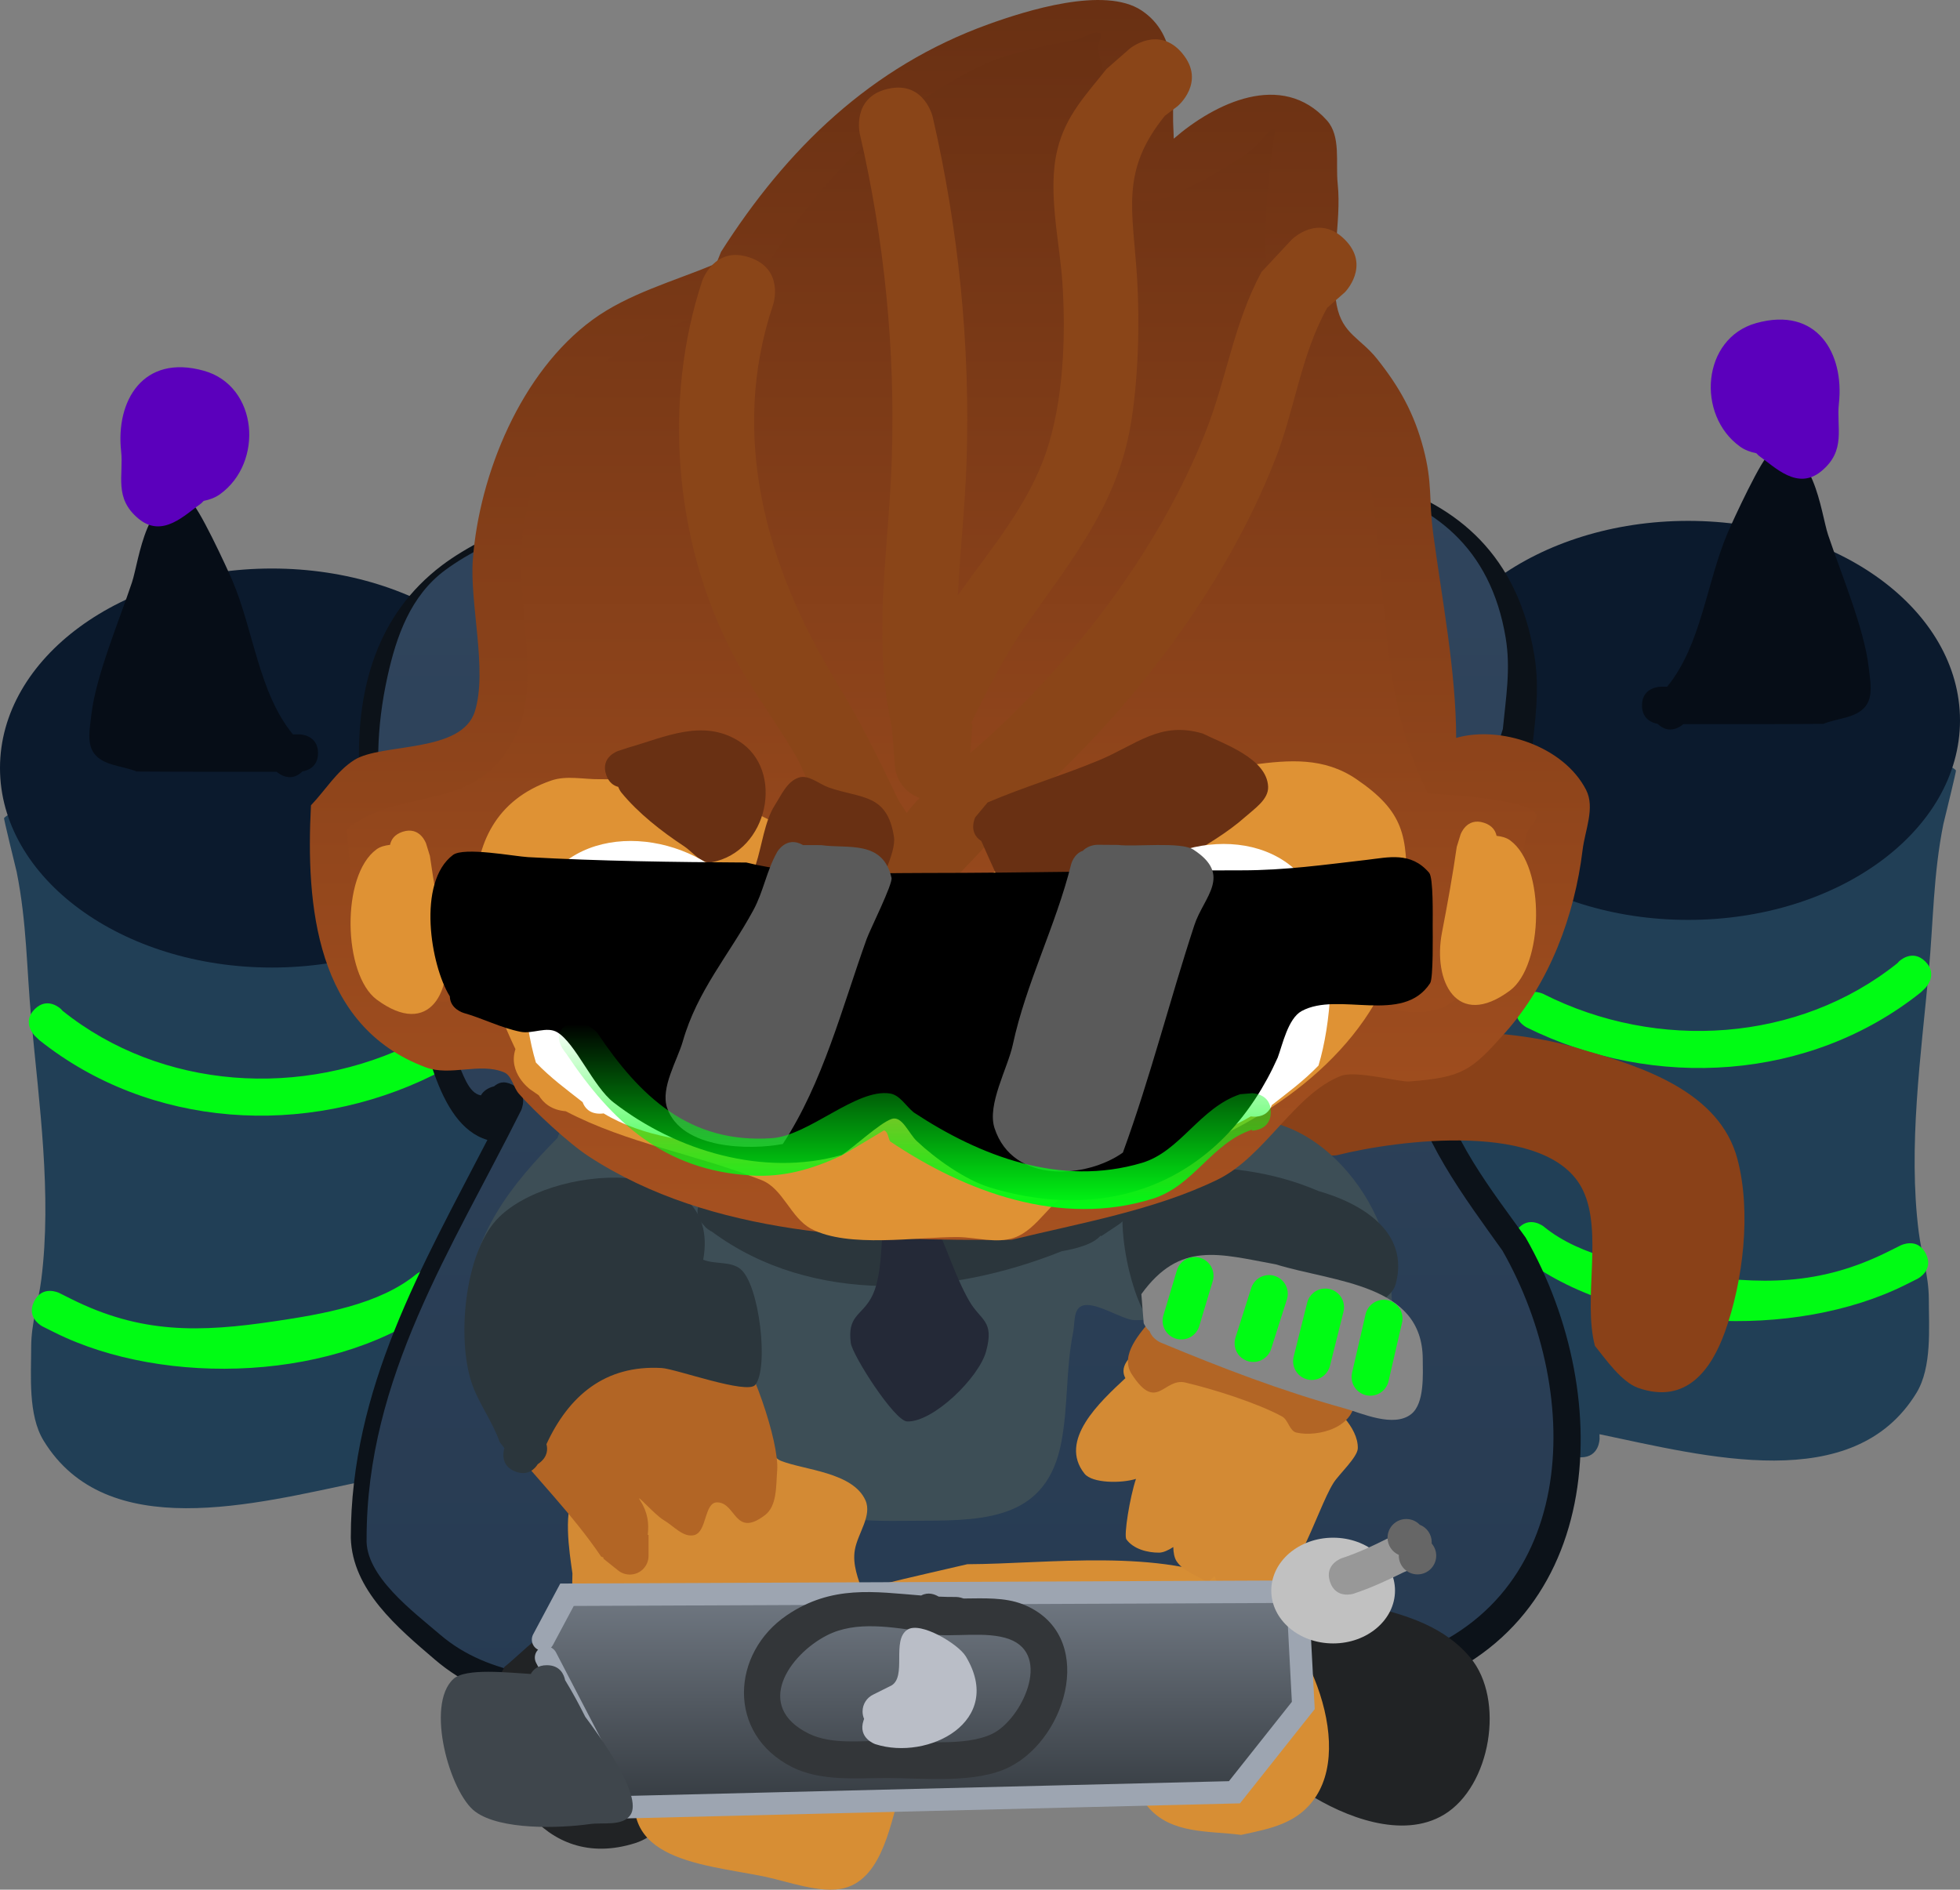 <svg version="1.1" xmlns="http://www.w3.org/2000/svg" xmlns:xlink="http://www.w3.org/1999/xlink" width="130.97" height="126.287" viewBox="0,0,130.97,126.287"><rect x="0" y="0" width="130.97" height="126.287" fill="#808080" stroke="none"/><defs><linearGradient x1="235.512" y1="148.217" x2="235.512" y2="231.123" gradientUnits="userSpaceOnUse" id="color-1"><stop offset="0" stop-color="#30455d"/><stop offset="1" stop-color="#273b52"/></linearGradient><linearGradient x1="234.833" y1="116.857" x2="234.833" y2="199.72" gradientUnits="userSpaceOnUse" id="color-2"><stop offset="0" stop-color="#693013"/><stop offset="1" stop-color="#a65120"/></linearGradient><linearGradient x1="234.273" y1="119.038" x2="234.273" y2="195.469" gradientUnits="userSpaceOnUse" id="color-3"><stop offset="0" stop-color="#693013"/><stop offset="1" stop-color="#a65120"/></linearGradient><linearGradient x1="233.051" y1="223.233" x2="233.051" y2="237.633" gradientUnits="userSpaceOnUse" id="color-4"><stop offset="0" stop-color="#717983"/><stop offset="1" stop-color="#353b41"/></linearGradient><linearGradient x1="221.551" y1="184.233" x2="221.551" y2="191.433" gradientUnits="userSpaceOnUse" id="color-5"><stop offset="0" stop-color="#282c28"/><stop offset="1" stop-color="#6c7066"/></linearGradient><linearGradient x1="245.151" y1="184.033" x2="245.151" y2="191.233" gradientUnits="userSpaceOnUse" id="color-6"><stop offset="0" stop-color="#282c28"/><stop offset="1" stop-color="#6c7066"/></linearGradient><linearGradient x1="232.625" y1="185.288" x2="232.625" y2="197.655" gradientUnits="userSpaceOnUse" id="color-7"><stop offset="0" stop-color="#00fc14" stop-opacity="0"/><stop offset="1" stop-color="#00fc14"/></linearGradient></defs><g transform="translate(-171.363,-116.857)"><g data-paper-data="{&quot;isPaintingLayer&quot;:true}" fill-rule="nonzero" stroke-linejoin="miter" stroke-miterlimit="10" stroke-dasharray="" stroke-dashoffset="0" style="mix-blend-mode: normal"><path d="M196.697,217.434c-1.25,0 -1.25,-1.25 -1.25,-1.25l0.006,-0.296c-7.115,1.488 -16.97,4.13 -21.177,-2.755c-1.051,-1.719 -0.829,-4.358 -0.829,-6.283c0.007,-1.59 0.481,-2.943 0.676,-4.486c0.719,-5.682 -0.153,-11.792 -0.67,-17.391c-0.315,-3.416 -0.295,-6.444 -0.976,-9.849c-0.153,-0.627 -0.874,-3.565 -0.844,-3.598c0.967,-1.027 5.584,-0.593 7.063,-0.593c5.548,0.002 11.053,-1 16.667,-1c1.022,0 4.017,-0.385 4.892,0.132c2.2,1.3 2.252,4.954 3.28,7.018c0.798,3.15 2.463,6.75 4.48,9.331c1.255,1.606 3.856,3.909 3.591,6.239c-0.32,2.814 -3.618,3.956 -5.446,5.494c-2.778,2.337 -4.547,5.135 -6.689,7.95c-0.773,2.377 -0.903,4.634 -1.185,6.963c0.285,0.131 0.557,0.395 0.644,0.918c0.189,1.132 -0.834,1.398 -1.004,1.434c-0.001,0.006 -0.002,0.011 -0.003,0.017l0.024,0.755c0,0 0,1.25 -1.25,1.25z" data-paper-data="{&quot;index&quot;:null}" fill="#213f56" stroke="none" stroke-width="0.5" stroke-linecap="butt"/><path d="M173.645,203.825c0.559,-1.118 1.677,-0.559 1.677,-0.559l0.8,0.4c4.647,2.324 8.543,2.249 13.656,1.482c3.083,-0.462 6.927,-1.099 9.404,-3.14c0,0 0.976,-0.781 1.757,0.195c0.781,0.976 -0.195,1.757 -0.195,1.757c-6.683,5.232 -18.383,5.62 -25.74,1.942l-0.8,-0.4c0,0 -1.118,-0.559 -0.559,-1.677z" data-paper-data="{&quot;index&quot;:null}" fill="#00fc14" stroke="none" stroke-width="0.5" stroke-linecap="butt"/><path d="M175.447,184.301l0.097,0.108c6.592,5.284 16.032,5.914 23.66,2.058c0,0 1.118,-0.559 1.677,0.559c0.559,1.118 -0.559,1.677 -0.559,1.677c-8.54,4.231 -18.946,3.562 -26.34,-2.342l-0.303,-0.292c0,0 -0.884,-0.884 0,-1.768c0.884,-0.884 1.768,0 1.768,0z" data-paper-data="{&quot;index&quot;:null}" fill="#00fc14" stroke="none" stroke-width="0.5" stroke-linecap="butt"/><path d="M189.53,154.851c10.033,0 18.167,5.97 18.167,13.333c0,7.364 -8.133,13.333 -18.167,13.333c-10.033,0 -18.167,-5.97 -18.167,-13.333c0,-7.364 8.133,-13.333 18.167,-13.333z" data-paper-data="{&quot;index&quot;:null}" fill="#0b1a2d" stroke="none" stroke-width="0" stroke-linecap="butt"/><path d="M189.849,168.434c-3.117,0.001 -6.235,0.007 -9.352,-0.016c-0.938,-0.39 -2.181,-0.375 -2.814,-1.17c-0.549,-0.689 -0.312,-1.759 -0.213,-2.634c0.289,-2.559 1.878,-6.333 2.711,-8.835c0.482,-1.447 0.963,-6.394 3.875,-5.426c0.496,0.165 2.501,4.52 2.827,5.283c1.43,3.347 1.76,7.503 4.051,10.298h0.43c0,0 1.25,0 1.25,1.25c0,0.928 -0.69,1.167 -1.044,1.229c-0.775,0.762 -1.547,0.172 -1.72,0.021z" data-paper-data="{&quot;index&quot;:null}" fill="#060d17" stroke="none" stroke-width="0.5" stroke-linecap="butt"/><path d="M184.974,150.331c-0.105,0.12 -0.194,0.186 -0.194,0.186c-1.061,0.746 -2.555,2.324 -4.148,1.014c-1.686,-1.387 -0.998,-2.897 -1.176,-4.528c-0.365,-3.346 1.46,-6.506 5.528,-5.369c3.635,1.016 4.02,6.146 1.071,8.258c-0.316,0.226 -0.687,0.36 -1.081,0.439z" data-paper-data="{&quot;index&quot;:null}" fill="#5b00bc" stroke="none" stroke-width="0.5" stroke-linecap="butt"/><path d="M277,214.25c-1.25,0 -1.25,-1.25 -1.25,-1.25l0.024,-0.755c-0.001,-0.006 -0.002,-0.011 -0.003,-0.017c-0.17,-0.036 -1.193,-0.302 -1.004,-1.434c0.087,-0.523 0.36,-0.788 0.644,-0.918c-0.282,-2.329 -0.412,-4.586 -1.185,-6.963c-2.142,-2.815 -3.911,-5.613 -6.689,-7.95c-1.829,-1.538 -5.126,-2.68 -5.446,-5.494c-0.265,-2.33 2.336,-4.633 3.591,-6.239c2.016,-2.581 3.681,-6.181 4.48,-9.331c1.028,-2.064 1.08,-5.718 3.28,-7.018c0.875,-0.517 3.87,-0.132 4.892,-0.132c5.613,0 11.119,1.002 16.667,1c1.479,-0.001 6.097,-0.435 7.063,0.593c0.031,0.033 -0.691,2.971 -0.844,3.598c-0.68,3.405 -0.66,6.433 -0.976,9.849c-0.517,5.599 -1.389,11.709 -0.67,17.391c0.195,1.543 0.669,2.896 0.676,4.486c0,1.924 0.222,4.563 -0.829,6.283c-4.207,6.884 -14.062,4.242 -21.177,2.755l0.006,0.296c0,0 0,1.25 -1.25,1.25z" fill="#213f56" stroke="none" stroke-width="0.5" stroke-linecap="butt"/><path d="M300.051,200.641c0.559,1.118 -0.559,1.677 -0.559,1.677l-0.8,0.4c-7.357,3.678 -19.057,3.29 -25.74,-1.942c0,0 -0.976,-0.781 -0.195,-1.757c0.781,-0.976 1.757,-0.195 1.757,-0.195c2.477,2.041 6.321,2.677 9.404,3.14c5.113,0.767 9.009,0.842 13.656,-1.482l0.8,-0.4c0,0 1.118,-0.559 1.677,0.559z" fill="#00fc14" stroke="none" stroke-width="0.5" stroke-linecap="butt"/><path d="M300.017,181.116c0.884,0.884 0,1.768 0,1.768l-0.303,0.292c-7.394,5.904 -17.8,6.573 -26.34,2.342c0,0 -1.118,-0.559 -0.559,-1.677c0.559,-1.118 1.677,-0.559 1.677,-0.559c7.628,3.856 17.068,3.226 23.66,-2.058l0.097,-0.108c0,0 0.884,-0.884 1.768,0z" fill="#00fc14" stroke="none" stroke-width="0.5" stroke-linecap="butt"/><path d="M302.333,165c0,7.364 -8.133,13.333 -18.167,13.333c-10.033,0 -18.167,-5.97 -18.167,-13.333c0,-7.364 8.133,-13.333 18.167,-13.333c10.033,0 18.167,5.97 18.167,13.333z" fill="#0b1a2d" stroke="none" stroke-width="0" stroke-linecap="butt"/><path d="M207.101,190.033c0,0.091 -0.007,0.175 -0.019,0.253c0.746,0.588 0.287,1.506 0.287,1.506c-4.507,9.004 -10.068,17.37 -10.068,27.841c-0.126,2.437 3.049,4.777 4.763,6.251c3.285,2.824 7.669,2.869 11.816,3.285c4.764,0.477 9.589,1.625 14.371,1.614c8.389,0 16.589,-0.009 24.853,-0.991c3.747,-0.445 7.39,-0.616 10.928,-2.136c12.218,-3.464 12.555,-17.301 7.166,-26.748c-2.4,-3.369 -5.582,-7.503 -6.185,-11.701c-0.873,-6.071 2.956,-10.52 4.648,-15.957c0.649,-2.084 0.875,-4.207 1.567,-6.278c0.196,-2.039 0.528,-3.897 0.188,-5.938c-1.978,-11.899 -14.968,-10.95 -24.366,-10.95c-8.259,0 -16.335,0.802 -24.543,1.199c-4.657,0.225 -10.629,-0.094 -14.677,2.459c-1.77,0.756 -3.872,1.738 -5.42,2.886c-2.256,1.673 -3.167,4.306 -3.739,6.881c-1.519,6.843 -0.023,11.956 2.359,18.309c0.756,2.293 1.124,4.474 2.156,6.691c0.156,0.335 0.309,0.758 0.492,1.15c0.12,-0.094 0.215,-0.142 0.215,-0.142c0.4,-0.2 0.8,-0.4 1.2,-0.6l0.759,-0.132c0,0 1.25,0 1.25,1.25zM203.929,193.038c-3.506,-1.041 -4.19,-7.236 -5.256,-10.388c-3.129,-8.343 -6.454,-21.451 2.22,-28.011c1.637,-1.238 3.897,-2.305 5.78,-3.114c4.405,-2.73 10.671,-2.504 15.723,-2.741c8.245,-0.387 16.361,-1.201 24.657,-1.201c10.802,0 24.594,-0.358 26.834,13.05c0.394,2.358 0.032,4.511 -0.211,6.862c-1.09,3.278 -1.521,6.608 -2.961,9.808c-1.666,3.702 -3.826,7.303 -3.223,11.557c0.535,3.777 3.657,7.687 5.815,10.699c6.165,10.773 5.364,26.481 -8.434,30.452c-4.325,1.849 -8.674,1.543 -13.151,2.443c-7.552,1.519 -15.733,0.829 -23.468,0.829c-4.881,-0.01 -9.781,-1.144 -14.642,-1.629c-4.723,-0.472 -9.426,-0.67 -13.171,-3.872c-2.519,-2.153 -5.531,-4.668 -5.637,-8.149c0,-9.995 4.73,-18.093 9.128,-26.595z" fill="#0c1219" stroke="none" stroke-width="0.5" stroke-linecap="butt"/><path d="M201.887,187.7c-1.058,-2.275 -1.435,-4.521 -2.21,-6.874c-2.444,-6.517 -3.97,-11.78 -2.412,-18.8c0.587,-2.641 1.527,-5.349 3.841,-7.065c1.588,-1.178 3.75,-2.189 5.566,-2.965c4.153,-2.619 10.295,-2.3 15.072,-2.53c8.421,-0.407 16.736,-1.231 25.209,-1.231c9.642,0 22.993,-0.957 25.022,11.25c0.348,2.094 0.011,4.004 -0.19,6.096c-0.71,2.124 -0.94,4.307 -1.605,6.446c-1.736,5.577 -5.659,10.162 -4.763,16.391c0.619,4.307 3.881,8.564 6.343,12.02c5.529,9.692 5.164,23.912 -7.37,27.466c-3.63,1.56 -7.377,1.741 -11.221,2.198c-8.479,1.008 -16.92,1.02 -25.527,1.02c-4.905,0.011 -9.871,-1.173 -14.758,-1.662c-4.254,-0.426 -8.762,-0.48 -12.132,-3.377c-1.759,-1.512 -5.021,-3.919 -4.892,-6.419c0,-10.742 5.695,-19.353 10.318,-28.59c0,0 0.573,-1.15 -0.574,-1.723c-0.604,-0.302 -0.946,-0.126 -1.232,0.107c-0.411,0.092 -0.743,0.346 -0.872,0.601c-0.845,-0.127 -1.222,-1.515 -1.615,-2.36z" data-paper-data="{&quot;noHover&quot;:false,&quot;origItem&quot;:[&quot;Path&quot;,{&quot;applyMatrix&quot;:true,&quot;segments&quot;:[[[403.61669,365.74167],[-1.6472,-0.24754],[0.25013,-0.49584]],[[405.11585,364.57149],[-0.80133,0.18024],[0.55744,-0.45505]],[[407.71803,364.36393],[-1.17734,-0.58867],[2.23607,1.11803]],[[408.83607,367.71803],[0,0],[-9.01349,18.00836]],[[388.7,423.4],[0,-20.94226],[-0.25192,4.87443]],[[398.22698,435.90186],[-3.42842,-2.94731],[6.57007,5.64808]],[[421.8587,442.47101],[-8.29369,-0.83015],[9.52719,0.95361]],[[450.6,445.7],[-9.56322,0.02147],[16.77832,0]],[[500.30691,443.71724],[-16.52949,1.96433],[7.49485,-0.89067]],[[522.16252,439.44445],[-7.07635,3.04103],[24.43617,-6.92852]],[[536.49484,385.94844],[10.77858,18.89481],[-4.80053,-6.73886]],[[524.12416,362.54675],[1.20757,8.39616],[-1.74641,-12.14271]],[[533.42053,330.63312],[-3.38392,10.87308],[1.29733,-4.16854]],[[536.55529,318.07712],[-1.3844,4.14135],[0.39174,-4.07842]],[[536.93228,306.20046],[0.67886,4.08313],[-3.95676,-23.79879]],[[488.2,284.3],[18.79703,0],[-16.51877,0]],[[439.11329,286.69743],[16.41747,-0.79307],[-9.31329,0.44989]],[[409.75832,291.61547],[8.09659,-5.10664],[-3.53945,1.51261]],[[398.91748,297.38677],[3.09642,-2.29625],[-4.51243,3.34634]],[[391.43909,311.14847],[1.14342,-5.14975],[-3.03887,13.68655]],[[396.15667,347.76567],[-4.76421,-12.70456],[1.51141,4.58697]],[[400.46794,361.14813],[-2.06268,-4.43479],[0.76577,1.64642]]],&quot;closed&quot;:true}]}" fill="url(#color-1)" stroke="none" stroke-width="0.5" stroke-linecap="butt"/><path d="M259.637,193.819l-1.367,-0.21c-0.487,-0.546 -1.391,-0.91 -1.461,-1.638c-0.177,-1.823 3.536,-4.19 4.869,-4.849c4.021,-1.987 11.484,-1.434 15.543,-0.083c3.911,1.12 9.054,2.792 10.239,7.276c0.942,3.561 0.375,8.17 -0.83,11.536c-0.912,2.548 -2.599,4.883 -5.804,3.758c-1.119,-0.393 -2.196,-1.955 -2.889,-2.809c-0.818,-3.13 0.559,-7.602 -0.808,-10.417c-2.281,-4.696 -12.477,-3.314 -16.374,-2.337c0,0 -0.65,0.163 -1.117,-0.226z" fill="#8a4118" stroke="none" stroke-width="0.5" stroke-linecap="butt"/><path d="M204.231,230.583c-0.098,-0.42 0.06,-0.814 0.06,-0.814l0.78,-1.512c0.954,-0.763 2.125,-2.036 3.226,-2.544c3.785,-1.745 9.034,-1.113 13.059,-1.326c7.305,-0.387 14.438,-1.204 21.817,-1.203c6.474,0.001 13.42,-0.481 19.765,1.033c2.485,0.593 4.978,1.375 6.68,3.425c2.327,2.802 1.357,8.592 -1.752,10.479c-2.804,1.702 -6.702,0.122 -9.087,-1.391c-2.151,-3.166 -5.959,-3.216 -9.484,-3.656c-4.411,-0.551 -8.571,-0.193 -12.988,0.008c-3.342,0.152 -6.708,-0.223 -10.04,0.133c-2.191,0.229 -5.215,0.34 -7.175,1.491c-2.238,1.314 -2.726,4.515 -5.28,5.324c-6.204,1.964 -9.612,-4.201 -9.612,-9.196c0,0 0,-0.103 0.03,-0.25z" fill="#212325" stroke="none" stroke-width="0.5" stroke-linecap="butt"/><path d="M214.888,233.366c-0.238,-0.527 0.044,-1.092 0.044,-1.092l0.478,-0.934c4.537,-6.749 13.206,-8.199 20.593,-9.948c5.391,-0.018 12.947,-1.102 17.998,1.319c4.123,1.977 7.919,10.124 5.312,14.179c-1.185,1.844 -3.054,2.166 -5.015,2.592c-2.172,-0.287 -4.66,-0.036 -6.22,-1.863c-1.615,-1.892 -1.251,-6.211 -3.587,-7.468c-1.328,-0.714 -4.028,0.033 -5.391,0.307c-1.248,0.25 -3.075,0.121 -4.193,0.839c-1.596,1.025 -2.494,3.409 -3.302,5.015c-0.698,2.111 -1.191,6.031 -3.807,6.722c-1.578,0.417 -3.849,-0.464 -5.398,-0.776c-4.359,-0.878 -10.506,-1.117 -8.118,-7.469c0.213,-0.566 0.402,-0.997 0.606,-1.423z" fill="#d78e34" stroke="none" stroke-width="0.5" stroke-linecap="butt"/><path d="M208.623,192.896c0.065,-0.28 0.248,-0.57 0.669,-0.781c1.118,-0.559 1.677,0.559 1.677,0.559l0.058,0.279c0.023,0.049 0.042,0.098 0.056,0.147c1.914,1.616 4.588,2.963 6.985,3.755c6.651,2.512 14.991,2.716 21.856,0.972c1.811,-0.46 3.519,-1.941 5.194,-2.724c2.054,-0.961 4.305,-1.191 6.275,-2.332c6.029,-3.853 12.856,3.568 12.907,9.463c0.018,2.054 0.787,6.057 -1.886,6.996c-2.127,0.747 -3.427,-1.733 -4.698,-2.584c-1.289,-0.863 -3.279,-1.435 -4.79,-1.804c-2.226,-0.658 -3.517,0.263 -5.741,0.241c-0.824,-0.008 -2.699,-1.324 -3.546,-0.946c-0.563,0.251 -0.445,1.155 -0.567,1.759c-0.495,2.44 -0.324,4.935 -0.796,7.381c-0.963,4.987 -4.863,5.203 -9.226,5.208c-2.682,0 -6.038,0.215 -8.457,-1.187c-1.842,-1.067 -2.981,-3.717 -3.708,-5.61c-0.527,-1.374 -0.725,-3.749 -2.235,-4.556c-0.873,-0.467 -3.011,-0.243 -4,-0.247c-0.877,-0.003 -1.776,0.061 -2.609,0.337c-1.395,0.463 -1.954,0.945 -2.977,1.944c-0.648,1.296 -0.496,4.349 -2.649,4.519c-0.862,0.068 -1.238,-1.226 -1.711,-1.95c-1.503,-2.303 -2.296,-5.054 -2.101,-7.788c0.329,-4.627 2.878,-7.865 6.019,-11.049z" fill="#3d4e56" stroke="none" stroke-width="0.5" stroke-linecap="butt"/><path d="M242.298,200.479c-7.439,2.984 -16.668,3.647 -23.357,-1.308c-0.136,-0.064 -0.368,-0.198 -0.539,-0.423c-0.207,-0.202 -0.78,-0.881 -0.128,-1.696c0.781,-0.976 1.757,-0.195 1.757,-0.195c0.038,0.03 0.076,0.061 0.114,0.091l0.249,0.083c1.888,0.546 3.542,1.611 5.486,1.973c3.534,0.659 8.226,0.47 11.741,-0.2c1.38,-0.263 3.577,-1.267 5.163,-1.254c0.307,-0.142 0.61,-0.287 0.907,-0.436l1.177,-0.589c0.174,-0.091 0.372,-0.143 0.582,-0.143c0.69,0 1.25,0.56 1.25,1.25c0,0.441 -0.228,0.828 -0.573,1.051l-1.184,0.789l-0.028,-0.042c-0.046,0.047 -0.093,0.092 -0.141,0.136c-0.518,0.473 -1.482,0.735 -2.477,0.912z" fill="#2b363c" stroke="none" stroke-width="0.5" stroke-linecap="butt"/><path d="M246.562,208.959c-0.149,-0.273 -0.217,-0.658 0.089,-1.117c0.627,-0.94 1.567,-0.313 1.567,-0.313l0.273,0.23c0.892,0.307 1.844,0.495 2.786,0.487c2.552,0.327 4.709,1.471 7.134,2.218c0.759,0.234 2.275,0.538 2.815,1.184c0.467,0.558 0.887,1.276 0.867,2.003c-0.016,0.588 -1.257,1.729 -1.618,2.298c-1.162,1.828 -2.695,7.647 -5.273,7.916c-1.218,0.127 -2.457,-0.706 -2.675,-1.672c-0.157,0.139 -0.315,0.278 -0.472,0.417c-0.693,-0.477 -1.624,-0.723 -2.079,-1.43c-0.139,-0.216 -0.208,-0.571 -0.212,-0.936c-0.326,0.216 -0.677,0.371 -0.938,0.375c-0.789,0.01 -1.736,-0.246 -2.196,-0.888c-0.183,-0.256 0.226,-2.796 0.64,-4.041c-0.98,0.307 -2.923,0.3 -3.439,-0.349c-1.774,-2.229 1.041,-4.801 2.731,-6.381z" fill="#d38a34" stroke="none" stroke-width="0.5" stroke-linecap="butt"/><path d="M211.073,223.869c-0.069,0.009 -0.143,0.014 -0.222,0.014c-1.25,0 -1.25,-1.25 -1.25,-1.25l0.013,-0.623c-0.2,-1.421 -0.685,-4.36 0.265,-5.563c1.588,-2.01 3.502,-0.167 5.172,0.152c0.777,0.148 1.502,-0.622 2.292,-0.612c0.604,0.008 1.08,0.663 1.684,0.669c0.769,0.008 0.57,-1.433 0.94,-2.108c0.739,-0.32 1.411,-0.945 2.216,-0.959c0.544,-0.01 0.859,0.695 1.365,0.896c1.55,0.616 4.808,0.756 5.645,2.637c0.459,1.031 -0.514,2.199 -0.707,3.31c-0.341,1.968 1.535,3.737 0.746,5.814c-0.339,0.891 -2.958,3.039 -3.856,1.772c0.111,0.471 0.183,1.035 0.031,1.292c-0.446,0.753 -1.103,1.55 -1.955,1.756c-1.077,0.261 -1.638,0.227 -1.906,0.036c-0.274,0.34 -0.564,0.659 -0.945,0.853c-4.456,2.259 -7.516,-4.679 -9.527,-8.087z" fill="#d38a34" stroke="none" stroke-width="0.5" stroke-linecap="butt"/><path d="M204.779,212.147c-0.689,-0.589 -0.247,-1.473 -0.247,-1.473l0.4,-0.8c2.261,-4.518 5.679,-5.524 10.518,-5.475c1.444,0.464 3.657,0.638 4.744,1.815c1.319,1.429 3.256,6.994 3.101,8.914c-0.083,1.028 0.005,2.36 -0.816,2.985c-2.032,1.545 -1.92,-0.828 -3.183,-0.854c-0.892,-0.019 -0.678,1.966 -1.542,2.187c-0.735,0.188 -1.386,-0.622 -2.042,-1.003c-0.594,-0.345 -1.95,-1.903 -1.578,-1.325c0.513,0.797 0.606,1.551 0.511,2.316h0.055v1.4c0,0.69 -0.56,1.25 -1.25,1.25c-0.299,0 -0.574,-0.105 -0.789,-0.28l-0.992,-0.794l0.041,-0.052l-0.182,-0.08c-1.89,-2.8 -4.341,-5.229 -6.455,-7.864c0,0 -0.309,-0.386 -0.295,-0.866z" fill="#b26525" stroke="none" stroke-width="0.5" stroke-linecap="butt"/><path d="M249.536,204.592l0.91,-0.545c0.828,0.276 1.656,0.553 2.483,0.831c1.33,0.662 2.703,1.194 4.048,1.821c1.238,0.577 4.768,1.715 4.918,3.408c0.192,2.176 -2.513,2.811 -3.904,2.488c-0.468,-0.109 -0.537,-0.847 -0.96,-1.077c-1.657,-0.899 -4.581,-1.825 -6.457,-2.266c-1.459,-0.344 -1.908,2.036 -3.587,-0.562c-0.843,-1.304 0.632,-2.796 1.287,-3.638c0,0 0.529,-0.662 1.261,-0.46zM250.465,206.739c0.061,0.001 0.121,0.004 0.179,0.008c-0.043,-0.014 -0.085,-0.028 -0.128,-0.042c-0.017,0.012 -0.034,0.023 -0.052,0.034z" fill="#b26525" stroke="none" stroke-width="0.5" stroke-linecap="butt"/><path d="M205.067,213.634l-0.314,-0.404c-0.48,-1.386 -1.445,-2.645 -1.888,-4.002c-0.971,-2.978 -0.447,-8.52 1.664,-10.84c3.412,-3.749 15.15,-4.611 13.823,2.655c0.792,0.324 1.828,0.082 2.49,0.623c1.278,1.045 1.906,6.646 0.984,7.747c-0.547,0.653 -5.309,-1.077 -6.245,-1.132c-3.799,-0.221 -6.22,1.877 -7.703,5.088c0.094,0.35 0.074,0.823 -0.447,1.24c-0.044,0.035 -0.088,0.067 -0.132,0.096c-0.2,0.316 -0.662,0.808 -1.488,0.498c-1.042,-0.391 -0.809,-1.361 -0.745,-1.569z" fill="#2b363c" stroke="none" stroke-width="0.5" stroke-linecap="butt"/><path d="M250.593,204.979c-0.061,0.111 -0.145,0.225 -0.258,0.338c-0.884,0.884 -1.768,0 -1.768,0l-0.756,-0.791c-1.089,-1.799 -2.533,-8.219 -0.172,-9.783c0.584,-0.387 1.401,0.035 2.101,0.043c3.471,0.038 6.501,0.285 9.73,1.669c2.749,0.781 6.1,2.655 5.161,6.192c-0.239,0.9 -1.182,0.981 -1.13,1.959c0.106,1.996 2.385,4.153 -1.27,5.264c-0.772,0.235 -3.845,-1.917 -4.607,-2.356c-2.049,-1.181 -4.629,-1.956 -7.03,-2.535z" fill="#2b363c" stroke="none" stroke-width="0.5" stroke-linecap="butt"/><path d="M230.632,197.694c-0.086,-0.371 -0.094,-1.002 0.66,-1.379c1.118,-0.559 1.677,0.559 1.677,0.559c0.2,0.4 0.6,1.2 0.8,1.6c0.859,1.726 1.392,3.629 2.35,5.309c0.767,1.345 1.712,1.307 1.132,3.399c-0.485,1.748 -3.525,4.727 -5.274,4.67c-0.843,-0.028 -3.662,-4.428 -3.765,-5.254c-0.224,-1.803 0.669,-1.793 1.341,-2.963c0.787,-1.37 0.665,-3.819 0.858,-5.358c0,0 0.037,-0.298 0.222,-0.584z" fill="#242937" stroke="none" stroke-width="0.5" stroke-linecap="butt"/><path d="M222.28,138.053c-0.461,0.752 -1.267,1.088 -1.267,1.088c-2.283,0.951 -5.041,1.637 -7.069,3.098c-3.602,2.595 -5.699,8.142 -6,12.385c-0.232,3.273 1.087,8.403 -0.138,11.45c-2.313,5.752 -7.428,3.58 -11.045,6.516c0.432,3.575 0.14,7.306 3.124,9.951c2.281,2.021 4.651,0.281 7.184,1.409c2.316,1.032 4.116,4.536 6.342,5.985c7.231,4.708 16.668,4.75 24.936,4.817c4.018,-1.031 8.444,-1.816 12.231,-3.576c3.343,-1.554 5.059,-5.784 8.563,-7.071c2.53,-0.929 5.699,0.957 7.916,-0.268c2.49,-1.376 3.946,-5.689 4.571,-8.217c0.23,-0.931 0.302,-1.899 0.562,-2.822c0.118,-0.419 0.743,-0.779 0.565,-1.177c-0.466,-1.044 -6.819,-1.316 -6.919,-1.327c-3.592,-7.201 -2.297,-14.632 -4.204,-22.231c-0.993,-3.958 -4.835,-5.647 -5.814,-9.655c-0.714,-2.922 -0.2,-7.458 0.258,-10.441c0.112,-0.729 -1.106,0.981 -1.715,1.396c-1.232,0.838 -5.574,3.598 -6.94,3.029c-3.176,-1.321 -2.637,-5.343 -2.67,-7.758c0.016,-0.703 0.021,-1.407 0.049,-2.11c0.011,-0.271 0.325,-0.734 0.065,-0.81c-0.474,-0.139 -0.939,0.313 -1.423,0.413c-2.276,0.471 -4.554,0.84 -6.66,1.937c-5.76,2.999 -9.591,6.921 -13.021,12.312l0.063,0.048c0,0 -0.414,1.243 -1.543,1.629zM219.226,134.477l0.316,-0.786c4.381,-6.885 10.018,-12.379 17.865,-15.211c2.516,-0.908 7.753,-2.569 10.231,-0.927c2.487,1.648 2.076,4.733 2.113,7.08c-0.01,0.495 0.038,0.996 0.042,1.492c2.726,-2.363 7.218,-4.581 10.233,-1.226c0.959,1.068 0.574,2.817 0.724,4.244c0.271,2.593 -0.562,5.577 -0.065,8.115c0.378,1.928 1.576,2.177 2.7,3.589c1.497,1.881 2.467,3.623 3.086,5.955c0.631,2.378 0.352,3.403 0.661,5.716c0.592,4.441 1.522,9.172 1.535,13.653c2.92,-0.842 7.173,0.531 8.681,3.473c0.613,1.195 -0.073,2.69 -0.235,4.023c-0.533,4.395 -2.21,8.874 -5.173,12.203c-2.244,2.521 -2.815,2.991 -6.416,3.261c-0.645,0.048 -3.574,-0.758 -4.562,-0.371c-3.108,1.217 -5.071,5.385 -8.237,6.929c-4.202,2.05 -9.267,2.923 -13.769,4.024c-9.441,0.061 -20.044,-0.216 -28.264,-5.583c-1.324,-0.865 -3.592,-2.969 -4.655,-4.178c-0.386,-0.439 -0.463,-1.214 -1.003,-1.437c-1.611,-0.664 -3.585,0.281 -5.217,-0.327c-7.38,-2.749 -8.021,-10.861 -7.675,-17.513c0.966,-1.01 1.716,-2.284 2.898,-3.03c1.826,-1.152 7.176,-0.423 8.057,-3.254c0.855,-2.746 -0.363,-7.221 -0.138,-10.15c0.438,-5.715 3.222,-12.518 8,-16.015c2.382,-1.743 5.437,-2.579 8.131,-3.702c0,0 0.049,-0.021 0.137,-0.048z" fill="url(#color-2)" stroke="none" stroke-width="0.5" stroke-linecap="butt"/><path d="M222.81,134.437l-0.065,-0.051c3.584,-5.632 7.613,-9.735 13.63,-12.868c2.2,-1.146 4.589,-1.531 6.967,-2.022c0.505,-0.104 0.993,-0.576 1.488,-0.431c0.272,0.08 -0.056,0.564 -0.067,0.846c-0.028,0.734 0.367,1.47 0.35,2.204c0.035,2.523 -0.92,6.728 2.398,8.108c1.427,0.594 5.969,-2.285 7.256,-3.161c0.637,-0.433 1.909,-2.219 1.792,-1.458c-0.479,3.117 -1.008,7.862 -0.262,10.915c1.023,4.187 5.046,5.969 6.084,10.104c1.992,7.938 0.64,15.739 4.392,23.262c0.105,0.012 6.742,0.295 7.228,1.385c0.185,0.415 -0.468,0.793 -0.591,1.231c-0.272,0.964 -0.348,1.979 -0.588,2.951c-0.654,2.641 -2.18,7.157 -4.782,8.595c-2.316,1.28 -5.632,-0.685 -8.275,0.286c-3.661,1.344 -5.466,5.772 -8.959,7.396c-3.956,1.839 -8.597,2.664 -12.795,3.741c-8.637,-0.071 -18.53,-0.123 -26.084,-5.041c-2.326,-1.514 -4.215,-5.183 -6.634,-6.26c-2.646,-1.179 -5.126,0.634 -7.509,-1.477c-3.117,-2.763 -2.818,-6.672 -3.269,-10.407c3.778,-3.067 9.12,-0.802 11.537,-6.811c1.28,-3.183 -0.1,-8.564 0.143,-11.983c0.315,-4.432 2.515,-10.252 6.278,-12.963c2.118,-1.526 5.011,-2.254 7.396,-3.247c0,0 0.846,-0.353 1.327,-1.139c1.179,-0.404 1.616,-1.704 1.616,-1.704z" data-paper-data="{&quot;noHover&quot;:false,&quot;origItem&quot;:[&quot;Path&quot;,{&quot;applyMatrix&quot;:true,&quot;segments&quot;:[[[438.65801,260.23961],[2.25686,-0.77284],[-0.9215,1.50351]],[[436.12308,262.41538],[0,0],[-4.56583,1.90194]],[[421.98465,268.61146],[4.05547,-2.92156],[-7.20436,5.19001]],[[409.98544,293.38125],[0.60219,-8.48554],[-0.46453,6.54579]],[[409.70898,316.28093],[2.45107,-6.09466],[-4.62647,11.50388]],[[387.6194,329.31342],[7.23299,-5.87213],[0.86361,7.14918]],[[393.86699,349.21493],[-5.96762,-5.28914],[4.5615,4.04289]],[[408.23419,352.0325],[-5.06512,-2.25626],[4.63183,2.06325]],[[420.91787,364.00319],[-4.45233,-2.8991],[14.461,9.41617]],[[470.78908,373.63746],[-16.53569,-0.13499],[8.03692,-2.06206]],[[495.25114,366.48531],[-7.57343,3.52004],[6.6869,-3.10799]],[[512.37783,352.34385],[-7.00826,2.57376],[5.06002,-1.85827]],[[528.21057,351.80789],[-4.43387,2.4508],[4.9803,-2.75284]],[[537.35291,335.37293],[-1.25135,5.05673],[0.46076,-1.86194]],[[538.47639,329.72935],[-0.52039,1.84616],[0.23611,-0.83763]],[[539.60706,327.37607],[0.35465,0.79473],[-0.93145,-2.08725]],[[525.76932,324.72156],[0.20024,0.0227],[-7.18325,-14.4023]],[[517.3611,280.25898],[3.81375,15.19764],[-1.98662,-7.9166]],[[505.73376,260.94876],[1.9583,8.01542],[-1.42782,-5.84417]],[[506.25058,240.06628],[-0.91644,5.96719],[0.22379,-1.45717]],[[502.82049,242.85829],[1.21897,-0.82918],[-2.46444,1.6764]],[[488.94044,248.91655],[2.73287,1.13675],[-6.35179,-2.64205]],[[483.6,233.4],[0.06719,4.83027],[0.03237,-1.40647]],[[483.6971,229.18058],[-0.05452,1.40579],[0.021,-0.54142]],[[483.8265,227.56025],[0.52,0.15224],[-0.94771,-0.27747]],[[480.98125,228.38544],[0.96703,-0.2],[-4.55163,0.94135]],[[467.66111,232.25953],[4.21203,-2.19331],[-11.51901,5.99825]],[[441.61831,256.88438],[6.86147,-10.78231],[0,0]],[441.74342,256.98114]],&quot;closed&quot;:true}]}" fill="url(#color-3)" stroke="none" stroke-width="0.5" stroke-linecap="butt"/><path d="M205.805,186.967c-2.926,-6.092 -5.041,-15.385 2.394,-17.948c1.025,-0.353 2.168,-0.073 3.252,-0.087c7.386,-0.092 13.495,3.193 18.845,8.06c0.075,0.041 2.587,1.528 2.981,1.407c0.601,-0.184 0.79,-1.015 1.33,-1.335c2.479,-1.472 4.185,-2.46 6.532,-4.222c3.845,-2.887 9.261,-4.268 13.971,-4.886c2.387,-0.313 4.713,-0.509 6.882,0.966c3.234,2.2 3.392,3.82 3.359,7.393c-0.071,7.565 -5.598,13.016 -11.89,16.205c-3.423,1.316 -6.869,2.557 -10.261,3.826c-1.623,0.607 -2.435,2.666 -4.074,3.229c-1.186,0.408 -2.509,-0.035 -3.763,-0.044c-2.751,-0.019 -7.316,0.756 -9.791,-0.551c-1.37,-0.723 -1.877,-2.685 -3.317,-3.255c-4.443,-1.757 -8.957,-2.438 -13.087,-4.604c-0.957,-0.079 -1.5,-0.554 -1.809,-1.069c-0.193,-0.128 -0.385,-0.261 -0.576,-0.398c0,0 -1.501,-1.092 -0.976,-2.688z" fill="#df9234" stroke="none" stroke-width="0.5" stroke-linecap="butt"/><path d="M197.428,173.316c0.066,-0.328 0.275,-0.684 0.828,-0.869c1.186,-0.395 1.581,0.791 1.581,0.791l0.252,0.819c0.276,1.935 0.62,3.82 0.987,5.727c0.623,3.238 -0.991,6.506 -4.54,3.875c-2.245,-1.664 -2.412,-8.288 -0.016,-10.039c0.262,-0.191 0.578,-0.263 0.908,-0.303z" fill="#df9234" stroke="none" stroke-width="0.5" stroke-linecap="butt"/><path d="M272.273,173.019c2.396,1.752 2.229,8.375 -0.016,10.039c-3.549,2.631 -5.163,-0.637 -4.54,-3.875c0.367,-1.907 0.711,-3.792 0.987,-5.727l0.252,-0.819c0,0 0.395,-1.186 1.581,-0.791c0.553,0.184 0.762,0.541 0.828,0.869c0.33,0.04 0.646,0.112 0.908,0.303z" data-paper-data="{&quot;index&quot;:null}" fill="#df9234" stroke="none" stroke-width="0.5" stroke-linecap="butt"/><path d="M250.371,120.432c1.6,1.921 -0.32,3.521 -0.32,3.521l-0.848,0.641c-3.008,3.714 -2.135,6.303 -1.858,10.861c0.183,3.022 0.084,6.776 -0.427,9.784c-0.919,5.407 -3.99,9.083 -7.011,13.415c-1.425,2.043 -2.558,4.289 -3.66,6.549l0.098,0.007l-0.141,1.972c6.548,-5.649 12.537,-13.385 15.723,-21.471c1.422,-3.608 1.865,-7.22 3.73,-10.677l2.027,-2.171c0,0 1.768,-1.768 3.536,0c1.768,1.768 0,3.536 0,3.536l-1.173,1.029c-1.782,3.223 -2.134,6.713 -3.47,10.123c-3.483,8.89 -10.043,17.327 -17.226,23.514c-1.214,1.216 -5.961,6.927 -7.499,6.866c-3.996,-0.158 -5.831,-8.032 -7.362,-10.645c-1.352,-2.308 -3.023,-4.504 -4.248,-6.888c-3.84,-7.473 -4.571,-16.85 -1.961,-24.758c0,0 0.791,-2.372 3.162,-1.581c2.372,0.791 1.581,3.162 1.581,3.162c-2.94,8.72 -0.458,17.515 4.168,25.116c1.583,2.601 2.805,5.05 4.109,7.801c0.175,0.368 0.436,0.702 0.656,1.05c0.256,-0.357 0.546,-0.687 0.858,-1.001c-0.918,-0.326 -1.589,-1.174 -1.657,-2.186l-0.189,-2.452c-1.34,-6.253 -0.225,-11.73 -0.016,-18.001c0.244,-7.323 -0.499,-14.675 -2.137,-21.755c0,0 -0.562,-2.436 1.874,-2.998c2.436,-0.562 2.998,1.874 2.998,1.874c1.726,7.499 2.521,15.296 2.263,23.045c-0.104,3.122 -0.45,6.022 -0.58,8.925c2.187,-3.097 4.696,-5.988 5.914,-9.613c1.142,-3.401 1.303,-7.653 1.073,-11.218c-0.181,-2.798 -1.021,-6.152 -0.339,-8.952c0.555,-2.277 1.906,-3.652 3.281,-5.387l1.552,-1.359c0,0 1.921,-1.6 3.521,0.32z" fill="#8a4518" stroke="none" stroke-width="0.5" stroke-linecap="butt"/><path d="M236.934,173.062c-0.905,-0.58 -0.402,-1.588 -0.402,-1.588l0.826,-0.99c2.434,-1.041 4.975,-1.793 7.414,-2.806c2.547,-1.058 4.093,-2.645 6.957,-1.8c1.349,0.671 4.295,1.648 4.372,3.555c0.034,0.852 -0.912,1.469 -1.549,2.035c-2.237,1.987 -5.863,3.56 -8.423,5.215c-1.337,0.865 -4.533,3.747 -6.234,3.269c-0.74,-0.208 -0.533,-1.442 -0.837,-2.147c-0.685,-1.587 -1.429,-3.156 -2.123,-4.744z" fill="#693013" stroke="none" stroke-width="0.5" stroke-linecap="butt"/><path d="M212.671,169.442c-0.31,-0.079 -0.633,-0.296 -0.805,-0.814c-0.395,-1.186 0.791,-1.581 0.791,-1.581l0.652,-0.216c2.495,-0.713 5.003,-1.956 7.417,-0.451c3.103,1.935 1.996,7.383 -1.805,8.101c-0.7,0.132 -1.254,-0.681 -1.85,-1.072c-1.502,-0.987 -3.071,-2.218 -4.195,-3.595c0,0 -0.117,-0.147 -0.204,-0.372z" fill="#693013" stroke="none" stroke-width="0.5" stroke-linecap="butt"/><path d="M222.959,176.881c-1.158,-0.06 -1.158,-1.248 -1.158,-1.248l0.008,-0.129c-0.053,-0.199 -0.058,-0.43 0.044,-0.682l0.012,-0.184c0.397,-1.191 0.589,-2.901 1.263,-3.954c0.441,-0.689 0.825,-1.602 1.602,-1.859c0.673,-0.222 1.351,0.429 2.02,0.662c2.169,0.757 3.892,0.381 4.349,3.294c0.166,1.056 -1.092,3.392 -1.5,4.344c-0.336,0.785 -1.208,3.146 -2.081,3.329c-1.263,0.265 -3.294,-2.221 -4.56,-3.573z" fill="#693013" stroke="none" stroke-width="0.5" stroke-linecap="butt"/><path d="M207.651,226.433l1.6,-3l47.2,-0.2h1.6l0.4,7.6l-4.6,5.8l-40.8,1l-5.2,-10" fill="url(#color-4)" stroke="#9da5b1" stroke-width="1.5" stroke-linecap="round"/><path d="M233.216,225.913c-2.24,-0.295 -4.636,-0.776 -6.608,0.239c-2.515,1.295 -4.913,4.747 -1.184,6.57c1.532,0.749 3.595,0.461 5.227,0.461c1.997,0 5.178,0.442 7.027,-0.461c1.937,-0.946 4.013,-5.258 1.127,-6.322c-1.523,-0.561 -3.712,-0.102 -5.331,-0.33zM235.75,223.684c1.36,-0.013 2.772,-0.081 3.947,0.381c4.963,1.953 3.07,8.883 -0.873,10.878c-2.245,1.136 -5.739,0.739 -8.173,0.739c-2.07,0 -4.451,0.235 -6.373,-0.739c-4.36,-2.209 -4.069,-7.609 -0.329,-10.145c3.001,-2.034 5.847,-1.561 8.969,-1.315c0.47,-0.249 0.905,-0.084 1.166,0.075c0.384,0.018 0.773,0.027 1.168,0.024c0,0 0.234,0 0.499,0.101z" fill="#333639" stroke="none" stroke-width="0.5" stroke-linecap="butt"/><path d="M231.994,225.77c0.879,-0.578 3.407,0.963 3.898,1.771c2.65,4.362 -2.513,7.01 -6.036,5.878c0,0 -1.186,-0.395 -0.791,-1.581c0.012,-0.037 0.025,-0.072 0.039,-0.106c-0.066,-0.153 -0.103,-0.321 -0.103,-0.498c0,-0.499 0.292,-0.93 0.715,-1.13l1.176,-0.588l0.002,0.003c1.099,-0.584 0.019,-3.038 1.1,-3.749z" fill="#babec7" stroke="none" stroke-width="0.5" stroke-linecap="butt"/><path d="M211.698,191.265c-0.076,0.012 -0.159,0.018 -0.247,0.018c-0.724,0 -1.028,-0.419 -1.157,-0.772c-1.096,-0.861 -2.119,-1.606 -3.121,-2.644c-0.842,-2.794 -1.158,-7.131 -0.319,-9.996c1.75,-5.975 9.089,-5.927 13.03,-2.369c1.894,1.71 2.89,4.243 3.874,6.552c0.753,1.201 1.981,2.876 2.309,4.292c0.951,4.103 -1.378,6.921 -5.417,6.937c-2.915,0.012 -6.355,-0.451 -8.953,-2.018z" fill="#ffffff" stroke="none" stroke-width="0.5" stroke-linecap="butt"/><path d="M245.99,193.483c-4.039,-0.016 -6.367,-2.834 -5.417,-6.937c0.328,-1.416 1.556,-3.091 2.309,-4.292c0.984,-2.309 1.98,-4.843 3.874,-6.552c3.941,-3.558 11.28,-3.606 13.03,2.369c0.839,2.866 0.523,7.202 -0.319,9.996c-1.001,1.039 -2.024,1.783 -3.121,2.644c-0.128,0.353 -0.433,0.772 -1.157,0.772c-0.088,0 -0.171,-0.006 -0.247,-0.018c-2.598,1.567 -6.038,2.029 -8.953,2.018z" data-paper-data="{&quot;index&quot;:null}" fill="#ffffff" stroke="none" stroke-width="0.5" stroke-linecap="butt"/><path d="M224.851,187.833c0,1.988 -1.477,3.6 -3.3,3.6c-1.823,0 -3.3,-1.612 -3.3,-3.6c0,-1.988 1.477,-3.6 3.3,-3.6c1.823,0 3.3,1.612 3.3,3.6z" fill="url(#color-5)" stroke="none" stroke-width="0" stroke-linecap="butt"/><path d="M248.451,187.633c0,1.988 -1.477,3.6 -3.3,3.6c-1.823,0 -3.3,-1.612 -3.3,-3.6c0,-1.988 1.477,-3.6 3.3,-3.6c1.823,0 3.3,1.612 3.3,3.6z" fill="url(#color-6)" stroke="none" stroke-width="0" stroke-linecap="butt"/><path d="M248.186,205.826c-0.276,-0.235 -0.399,-0.541 -0.399,-0.541l-0.157,-1.942c2.583,-3.568 5.188,-2.681 8.98,-1.991c3.952,1.212 9.803,1.303 9.823,6.326c0.004,1.014 0.131,2.965 -0.769,3.681c-1.174,0.934 -3.339,-0.071 -4.425,-0.372c-4.284,-1.189 -8.233,-2.708 -12.322,-4.41c0,0 -0.549,-0.229 -0.732,-0.75z" fill="#868686" stroke="none" stroke-width="0.5" stroke-linecap="butt"/><path d="M251.202,202.115l-0.902,3.007" fill="none" stroke="#00fc14" stroke-width="2.5" stroke-linecap="round"/><path d="M256.163,203.318l-1.052,3.307" fill="none" stroke="#00fc14" stroke-width="2.5" stroke-linecap="round"/><path d="M259.922,204.22l-0.902,3.608" fill="none" stroke="#00fc14" stroke-width="2.5" stroke-linecap="round"/><path d="M262.928,208.88l0.902,-3.909" fill="none" stroke="#00fc14" stroke-width="2.5" stroke-linecap="round"/><path d="M201.418,183.438c-1.282,-2.064 -2.203,-7.621 0.212,-9.443c0.735,-0.555 4.089,0.092 5.013,0.143c4.867,0.27 9.709,0.332 14.592,0.361c3.698,0.925 8.053,0.698 11.879,0.698c7.086,0 14.149,-0.177 21.232,-0.177c2.896,0 5.476,-0.369 8.338,-0.698c1.459,-0.168 2.954,-0.571 4.177,0.863c0.288,0.337 0.236,2.92 0.236,3.562c0,0.47 0.049,3.478 -0.169,3.812c-1.827,2.808 -6.124,0.523 -8.586,1.865c-0.914,0.499 -1.282,2.26 -1.6,3.112c-3.532,7.902 -10.768,11.242 -19.204,8.687c-1.673,-0.506 -3.661,-1.927 -4.919,-3.113c-0.543,-0.512 -0.984,-1.724 -1.686,-1.471c-0.832,0.3 -2.548,1.926 -3.325,2.404c-5.195,1.485 -11.049,-0.258 -15.244,-3.51c-1.36,-1.054 -2.547,-3.962 -3.761,-4.689c-0.701,-0.421 -1.652,0.128 -2.453,-0.033c-1.323,-0.265 -2.515,-0.895 -3.809,-1.261c0,0 -0.905,-0.259 -0.92,-1.112z" fill="#000000" stroke="none" stroke-width="0.5" stroke-linecap="butt"/><path d="M225.025,173.334l1.216,0.003c1.779,0.254 4.108,-0.365 4.694,2.185c0.094,0.408 -1.439,3.47 -1.659,4.081c-1.648,4.59 -2.909,9.59 -5.606,13.708c-2.168,0.417 -6.766,0.367 -7.727,-2.408c-0.463,-1.338 0.686,-3.197 1.046,-4.454c0.969,-3.39 3.066,-5.738 4.703,-8.745c0.697,-1.28 0.878,-2.621 1.606,-3.917c0,0 0.62,-1.085 1.705,-0.465c0.007,0.004 0.015,0.009 0.022,0.013z" fill="#5a5a5a" stroke="none" stroke-width="0.5" stroke-linecap="butt"/><path d="M243.729,173.71c0.37,-0.397 0.952,-0.397 0.952,-0.397l1.394,0.01c1.132,0.144 4.191,-0.234 5.035,0.315c2.633,1.714 0.685,3.149 0.064,5.04c-1.659,5.051 -2.949,10.208 -4.779,15.206c-2.379,1.702 -7.339,2.16 -8.578,-1.64c-0.51,-1.566 0.891,-4.024 1.219,-5.556c0.885,-4.134 2.877,-7.952 3.902,-12.074c0,0 0.175,-0.701 0.792,-0.904z" fill="#5a5a5a" stroke="none" stroke-width="0.5" stroke-linecap="butt"/><path d="M264.579,223.153c0,1.951 -1.851,3.533 -4.134,3.533c-2.283,0 -4.134,-1.582 -4.134,-3.533c0,-1.951 1.851,-3.533 4.134,-3.533c2.283,0 4.134,1.582 4.134,3.533z" fill="#c1c1c1" stroke="none" stroke-width="0" stroke-linecap="butt"/><path d="M266.781,219.879c0.492,1.149 -0.657,1.641 -0.657,1.641l-0.986,0.42c-1.078,0.537 -2.179,1.038 -3.321,1.421c0,0 -1.186,0.395 -1.581,-0.791c-0.395,-1.186 0.791,-1.581 0.791,-1.581c1.031,-0.341 2.023,-0.798 2.993,-1.285l1.119,-0.482c0,0 1.149,-0.492 1.641,0.657z" fill="#989898" stroke="none" stroke-width="0.5" stroke-linecap="butt"/><path d="M264.833,220.823c0,-0.019 0,-0.037 0.001,-0.055c-0.443,-0.192 -0.753,-0.634 -0.753,-1.147c0,-0.69 0.56,-1.25 1.25,-1.25c0.354,0 0.674,0.147 0.902,0.384c0.468,0.181 0.799,0.635 0.799,1.166c0,0.029 -0.001,0.057 -0.003,0.085c0.189,0.219 0.304,0.504 0.304,0.817c0,0.69 -0.56,1.25 -1.25,1.25c-0.69,0 -1.25,-0.56 -1.25,-1.25z" fill="#666666" stroke="none" stroke-width="0.5" stroke-linecap="butt"/><path d="M206.831,228.727c0.163,-0.299 0.475,-0.585 1.073,-0.585c0.889,0 1.146,0.632 1.22,0.997c0.485,0.796 0.932,1.617 1.347,2.452c0.745,0.991 3.931,5.293 3.007,6.576c-0.542,0.752 -1.799,0.464 -2.717,0.593c-1.998,0.281 -5.963,0.416 -7.646,-0.837c-1.693,-1.261 -3.344,-7.122 -1.456,-8.861c0.818,-0.753 3.696,-0.417 5.173,-0.335z" fill="#3f464c" stroke="none" stroke-width="0.5" stroke-linecap="butt"/><path d="M256.283,191.167c0,1.25 -1.25,1.25 -1.25,1.25l-0.005,-0.064c-2.701,0.892 -3.881,3.746 -6.633,4.611c-6.174,1.94 -12.56,-0.472 -17.555,-3.83c-0.136,-0.244 -0.139,-0.654 -0.408,-0.733c-0.001,-0 -2.652,1.598 -2.874,1.7c-1.953,0.9 -3.821,1.445 -5.995,1.314c-5.798,-0.348 -9.283,-3.523 -12.371,-8.155c0,0 -1.068,-1.165 -0.028,-1.858c1.04,-0.693 2.108,0.472 2.108,0.472c2.84,4.26 6.174,7.426 11.671,7.047c2.488,-0.172 5.631,-3.338 7.889,-2.987c0.67,0.104 1.062,0.845 1.592,1.267c4.416,2.915 9.794,4.991 15.245,3.37c2.569,-0.764 3.856,-3.679 6.567,-4.589l0.795,-0.064c0,0 1.25,0 1.25,1.25z" fill="url(#color-7)" stroke="none" stroke-width="0.5" stroke-linecap="butt"/><path d="M283.848,165.25c-0.173,0.151 -0.945,0.74 -1.72,-0.021c-0.355,-0.061 -1.044,-0.3 -1.044,-1.229c0,-1.25 1.25,-1.25 1.25,-1.25h0.43c2.291,-2.794 2.621,-6.951 4.051,-10.298c0.326,-0.763 2.331,-5.118 2.827,-5.283c2.912,-0.968 3.392,3.979 3.875,5.426c0.833,2.502 2.423,6.276 2.711,8.835c0.099,0.875 0.335,1.945 -0.213,2.634c-0.633,0.795 -1.876,0.78 -2.814,1.17c-3.117,0.023 -6.235,0.017 -9.352,0.016z" fill="#060d17" stroke="none" stroke-width="0.5" stroke-linecap="butt"/><path d="M288.723,147.147c-0.394,-0.079 -0.765,-0.213 -1.081,-0.439c-2.949,-2.112 -2.564,-7.242 1.071,-8.258c4.067,-1.137 5.893,2.023 5.528,5.369c-0.178,1.631 0.51,3.141 -1.176,4.528c-1.593,1.31 -3.086,-0.268 -4.148,-1.014c0,0 -0.089,-0.067 -0.194,-0.186z" fill="#5b00bc" stroke="none" stroke-width="0.5" stroke-linecap="butt"/></g></g></svg>